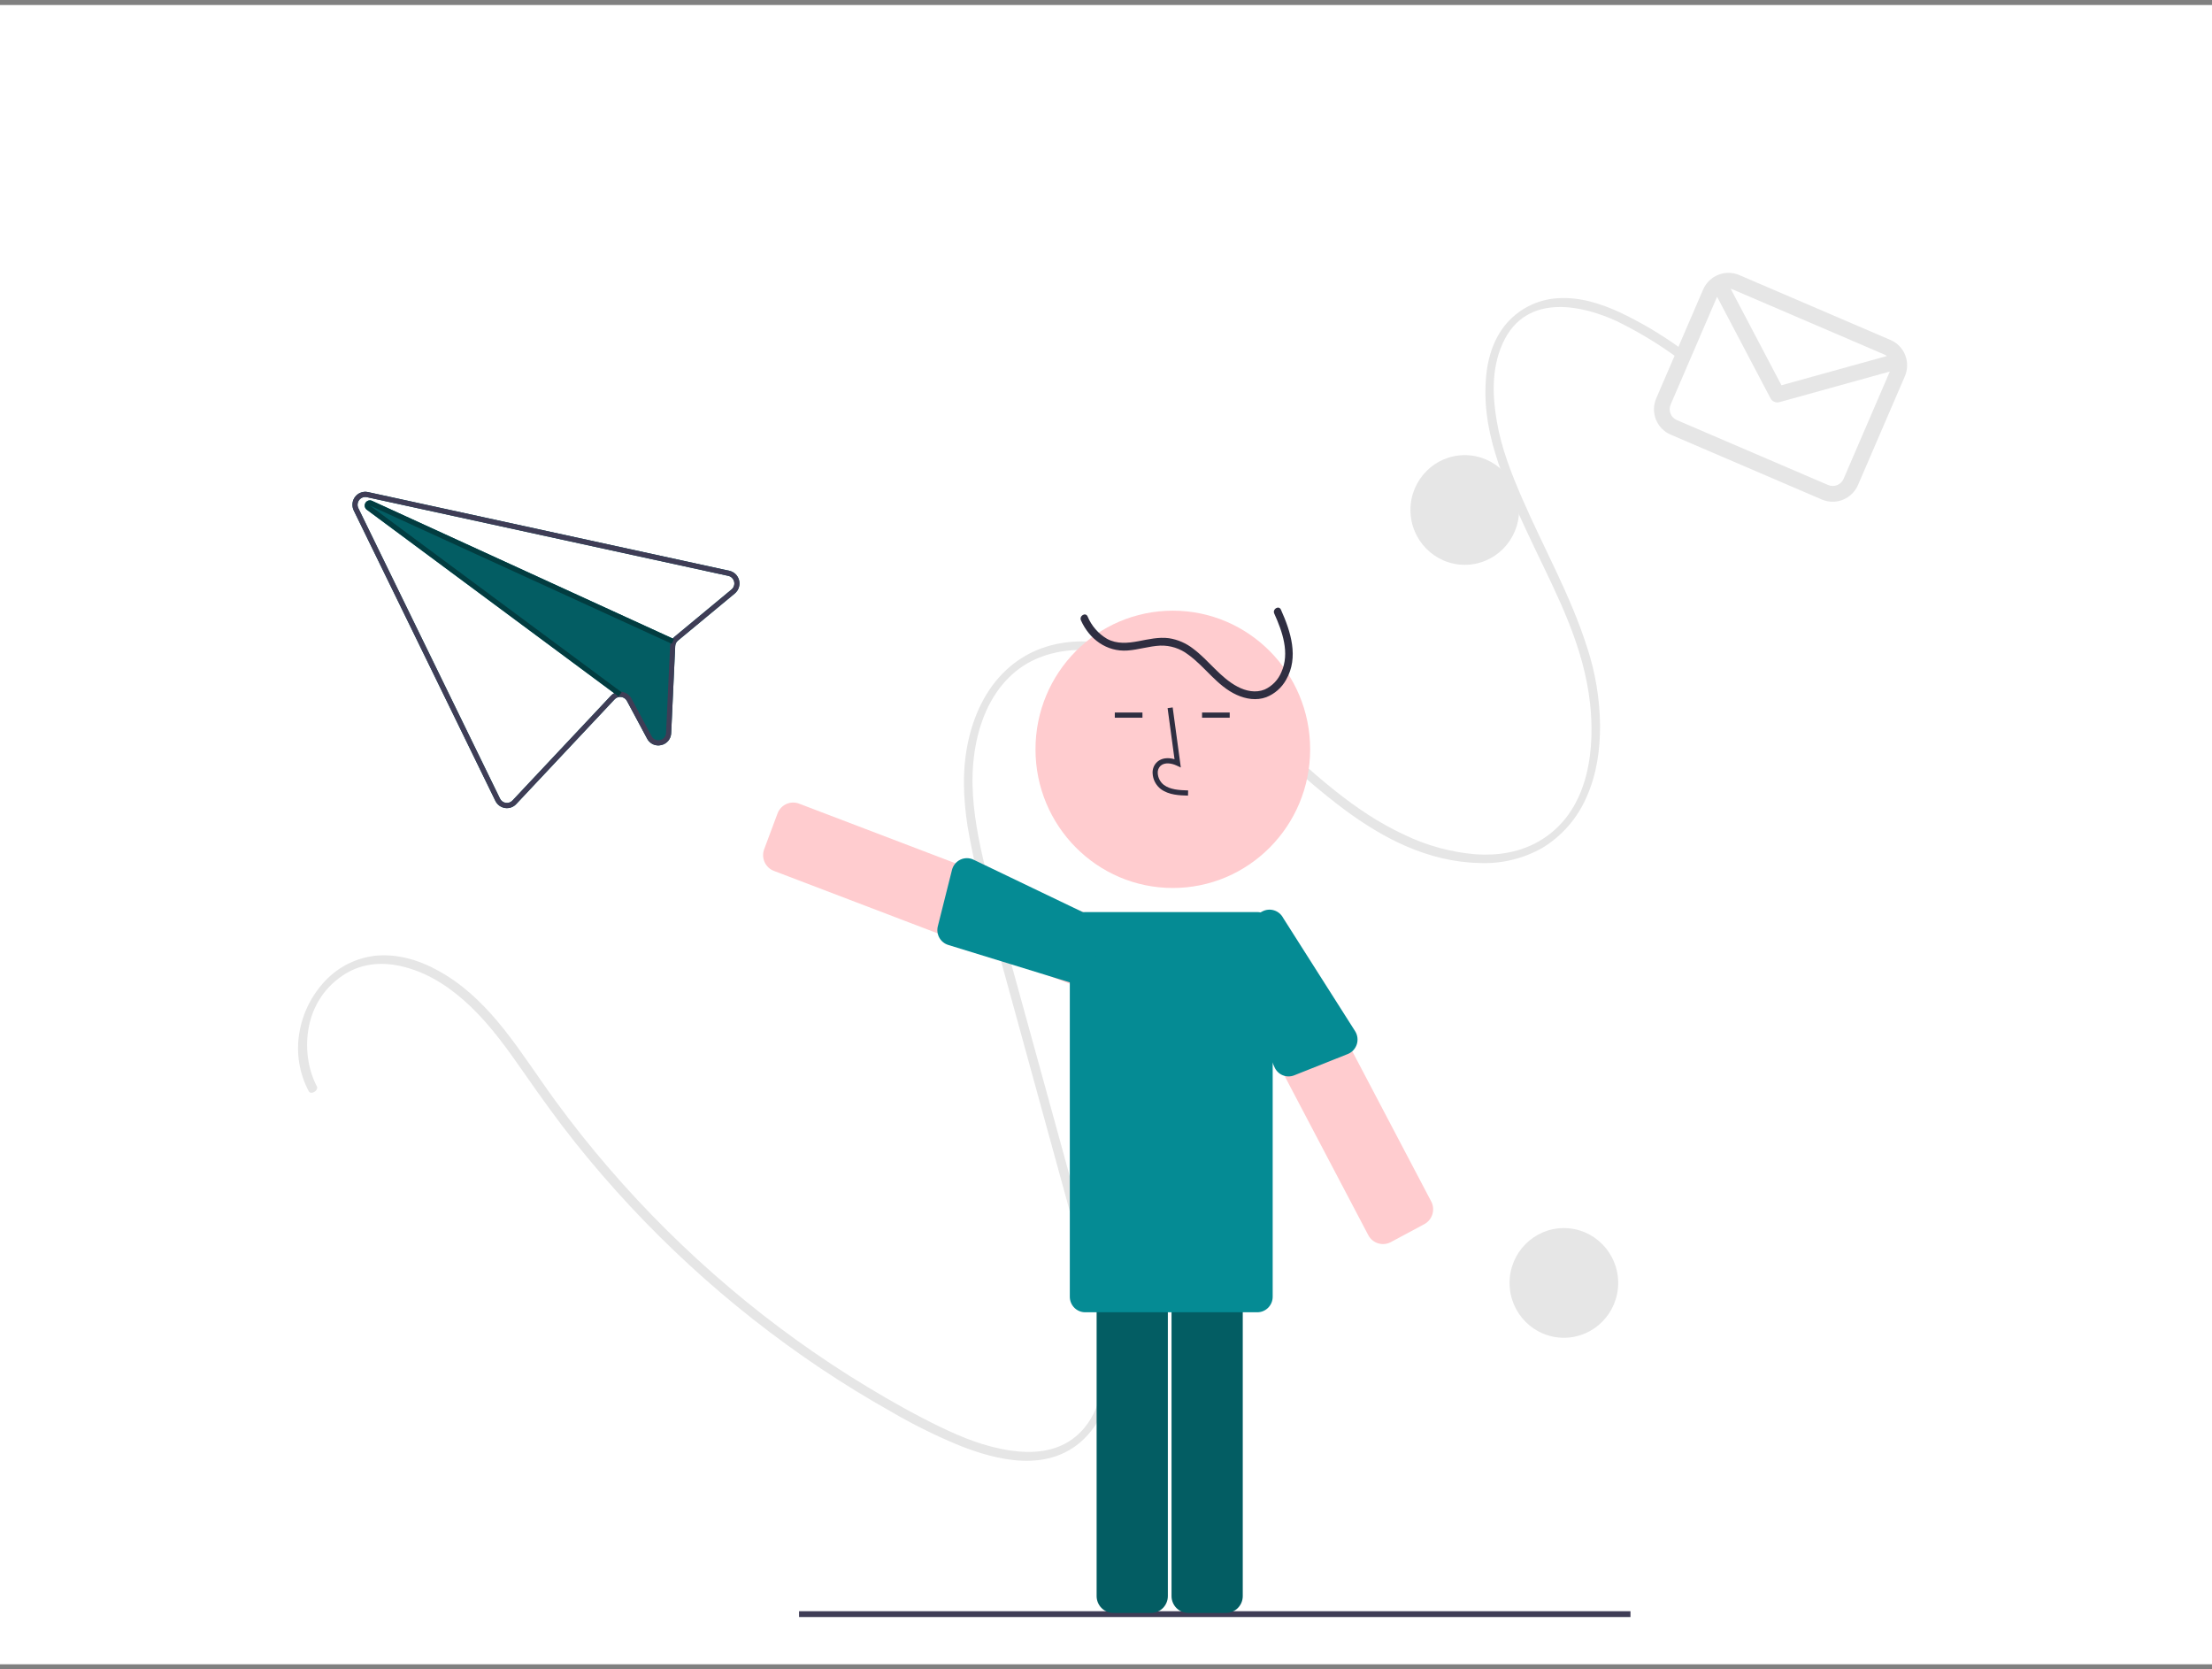 <svg width="220" height="166" viewBox="0 0 220 166" fill="none" xmlns="http://www.w3.org/2000/svg">
<rect x="0" y="0" width="220" height="166" fill="#808080" stroke="none"/>
<g clip-path="url(#clip0_12380_22732)">
<rect width="220" height="165" transform="translate(0 0.5)" fill="white"/>
<g clip-path="url(#clip1_12380_22732)">
<path d="M72.541 56.76L37.06 49.033L36.599 48.933C36.364 48.882 36.12 48.898 35.894 48.981C35.668 49.063 35.47 49.208 35.322 49.4C35.174 49.591 35.083 49.82 35.058 50.062C35.034 50.303 35.078 50.546 35.184 50.764L49.271 79.644C49.362 79.83 49.496 79.99 49.662 80.113C49.827 80.235 50.02 80.316 50.222 80.347C50.426 80.379 50.634 80.361 50.828 80.293C51.023 80.226 51.199 80.112 51.34 79.96L61.124 69.545C61.194 69.469 61.279 69.409 61.373 69.367C61.466 69.326 61.568 69.304 61.67 69.304C61.81 69.302 61.947 69.339 62.067 69.409C62.188 69.48 62.287 69.583 62.354 69.706L64.358 73.448C64.486 73.698 64.693 73.897 64.946 74.014C65.199 74.131 65.484 74.159 65.754 74.094L65.764 74.092C66.039 74.033 66.285 73.883 66.465 73.666C66.644 73.449 66.746 73.177 66.754 72.895L67.155 64.256C67.16 64.148 67.187 64.043 67.234 63.946C67.284 63.85 67.352 63.764 67.435 63.695L73.08 59.017C73.265 58.863 73.404 58.66 73.48 58.43C73.557 58.2 73.567 57.953 73.511 57.718C73.455 57.482 73.334 57.267 73.162 57.098C72.991 56.929 72.775 56.812 72.541 56.76ZM72.757 58.619L67.113 63.297C67.039 63.357 66.972 63.425 66.914 63.5L36.996 49.802C36.97 49.79 36.942 49.78 36.914 49.773C36.799 49.743 36.676 49.755 36.569 49.806C36.461 49.857 36.374 49.945 36.324 50.054C36.273 50.163 36.262 50.286 36.292 50.403C36.322 50.519 36.391 50.621 36.488 50.691L61.087 68.933C60.962 68.999 60.849 69.086 60.754 69.19L50.969 79.605C50.885 79.695 50.779 79.763 50.663 79.804C50.546 79.844 50.422 79.856 50.3 79.837C50.178 79.818 50.062 79.77 49.963 79.697C49.863 79.624 49.783 79.527 49.728 79.415L35.641 50.535C35.578 50.405 35.553 50.259 35.568 50.115C35.583 49.97 35.638 49.833 35.726 49.719C35.815 49.604 35.933 49.517 36.068 49.468C36.203 49.418 36.35 49.408 36.49 49.438L36.962 49.541L72.432 57.265C72.573 57.295 72.702 57.365 72.805 57.467C72.908 57.569 72.981 57.697 73.015 57.839C73.049 57.98 73.043 58.128 72.997 58.266C72.952 58.404 72.869 58.527 72.757 58.619Z" fill="#035D63"/>
<path d="M31.507 108.017C29.957 105.095 29.923 99.79 34.092 96.999C36.159 95.614 38.396 95.678 40.265 96.169C42.849 96.849 45.005 98.367 46.805 100.091C48.882 102.08 50.556 104.444 52.202 106.81C53.826 109.146 55.482 111.452 57.251 113.669C64.177 122.339 72.387 129.89 81.598 136.061C83.872 137.583 86.213 139.021 88.621 140.373C90.866 141.688 93.203 142.841 95.614 143.821C98.856 145.071 104.481 146.77 108.162 142.725C110.114 140.58 110.636 137.759 110.638 135.409C110.641 132.567 109.938 129.944 109.242 127.383C106.005 115.471 102.703 103.59 99.433 91.694C98.67 88.917 97.869 86.153 97.324 83.273C96.815 80.577 96.486 77.725 96.933 74.746C97.323 72.144 98.347 69.184 100.634 67.095C102.531 65.363 104.911 64.716 107.069 64.637C112.412 64.442 117.01 66.959 120.713 69.66C125.315 73.017 129.194 77.166 133.771 80.55C137.467 83.283 141.936 85.712 147.181 85.821C149.355 85.909 151.514 85.385 153.414 84.309C155.352 83.126 156.88 81.37 157.786 79.284C158.845 76.914 159.145 74.445 159.138 72.153C159.111 69.538 158.687 66.944 157.878 64.462C156.213 59.201 153.543 54.536 151.392 49.567C150.337 47.13 149.328 44.615 148.863 41.867C148.469 39.539 148.285 36.771 149.439 34.18C151.82 28.833 157.834 30.552 160.802 31.941C162.792 32.911 164.697 34.046 166.497 35.336C166.883 35.603 167.42 34.828 167.036 34.562C165.146 33.2 163.135 32.016 161.028 31.023C159.213 30.209 157.184 29.517 154.934 29.655C153.915 29.714 152.918 29.986 152.009 30.456C151.099 30.925 150.296 31.581 149.654 32.38C148.033 34.435 147.719 37.016 147.736 39.147C147.758 41.964 148.46 44.537 149.351 46.977C150.29 49.546 151.438 51.991 152.596 54.425C154.911 59.289 157.512 64.199 158.144 69.965C158.587 73.999 158.273 80.342 153.422 83.439C151.269 84.814 148.848 85.102 146.727 84.95C144.272 84.738 141.879 84.079 139.664 83.008C129.636 78.371 124.079 68.097 113.151 64.674C109.435 63.51 104.078 62.893 100.063 66.636C97.977 68.581 96.852 71.206 96.309 73.65C95.659 76.578 95.818 79.426 96.221 82.095C96.689 84.865 97.32 87.604 98.111 90.297C98.929 93.282 99.749 96.266 100.572 99.25L105.551 117.364L108.025 126.364C108.78 129.111 109.618 131.868 109.766 134.874C109.887 137.335 109.497 140.746 107.004 142.836C105.024 144.496 102.505 144.529 100.535 144.247C97.985 143.881 95.678 142.943 93.507 141.893C91.003 140.681 88.594 139.321 86.242 137.9C81.426 134.987 76.85 131.695 72.557 128.053C68.272 124.423 64.275 120.464 60.603 116.212C58.747 114.063 56.977 111.84 55.293 109.542C53.557 107.172 51.969 104.681 50.147 102.383C48.499 100.304 46.638 98.391 44.349 96.972C42.437 95.788 40.109 94.829 37.5 95.022C35.538 95.202 33.705 96.095 32.346 97.532C30.989 98.966 30.091 100.775 29.769 102.722C29.436 104.705 29.764 106.74 30.704 108.51C30.925 108.927 31.729 108.437 31.507 108.017Z" fill="#E6E6E6"/>
<path d="M162.163 160.223H79.472V160.8H162.163V160.223Z" fill="#3F3D56"/>
<path d="M155.539 133.03C158.522 133.03 160.941 130.588 160.941 127.577C160.941 124.565 158.522 122.123 155.539 122.123C152.555 122.123 150.137 124.565 150.137 127.577C150.137 130.588 152.555 133.03 155.539 133.03Z" fill="#E6E6E6"/>
<path d="M145.682 56.166C148.666 56.166 151.084 53.724 151.084 50.712C151.084 47.7 148.666 45.259 145.682 45.259C142.699 45.259 140.28 47.7 140.28 50.712C140.28 53.724 142.699 56.166 145.682 56.166Z" fill="#E6E6E6"/>
<path d="M188.033 33.812L172.981 27.352C172.316 27.067 171.563 27.059 170.889 27.33C170.215 27.602 169.674 28.129 169.385 28.798L164.725 39.613C164.437 40.282 164.426 41.038 164.692 41.712C164.959 42.387 165.482 42.927 166.146 43.213L181.198 49.674C181.864 49.959 182.616 49.967 183.29 49.696C183.964 49.424 184.505 48.896 184.794 48.228L189.454 37.413C189.742 36.743 189.754 35.988 189.487 35.313C189.221 34.639 188.698 34.099 188.033 33.812ZM187.412 35.254C187.502 35.293 187.586 35.343 187.663 35.404L177.179 38.311L172.133 28.723C172.211 28.738 172.287 28.762 172.36 28.794L187.412 35.254ZM181.82 48.232L166.768 41.771C166.483 41.649 166.259 41.417 166.144 41.128C166.03 40.839 166.035 40.515 166.159 40.228L170.777 29.511L176.088 39.603C176.171 39.76 176.304 39.884 176.467 39.954C176.63 40.025 176.812 40.037 176.983 39.989L187.957 36.946L183.361 47.612C183.237 47.899 183.005 48.125 182.716 48.241C182.427 48.358 182.105 48.354 181.82 48.232Z" fill="#E6E6E6"/>
<path d="M116.646 88.302C124.189 88.302 130.304 82.129 130.304 74.514C130.304 66.9 124.189 60.727 116.646 60.727C109.103 60.727 102.988 66.9 102.988 74.514C102.988 82.129 109.103 88.302 116.646 88.302Z" fill="#FFCCCF"/>
<path d="M114.493 160.393H110.726C110.286 160.392 109.865 160.216 109.554 159.902C109.243 159.588 109.068 159.162 109.067 158.718V127.027C109.068 126.583 109.243 126.157 109.554 125.843C109.865 125.529 110.286 125.353 110.726 125.352H114.493C114.933 125.353 115.354 125.529 115.665 125.843C115.976 126.157 116.151 126.583 116.152 127.027V158.718C116.151 159.162 115.976 159.588 115.665 159.902C115.354 160.216 114.933 160.392 114.493 160.393Z" fill="#035D63"/>
<path d="M121.943 160.393H118.176C117.737 160.392 117.315 160.216 117.004 159.902C116.693 159.588 116.518 159.162 116.518 158.718V127.027C116.518 126.583 116.693 126.157 117.004 125.843C117.315 125.529 117.737 125.353 118.176 125.352H121.943C122.383 125.353 122.804 125.529 123.115 125.843C123.426 126.157 123.601 126.583 123.602 127.027V158.718C123.601 159.162 123.426 159.588 123.115 159.902C122.804 160.216 122.383 160.392 121.943 160.393Z" fill="#035D63"/>
<path d="M137.552 123.713C137.387 123.713 137.222 123.688 137.064 123.639C136.856 123.575 136.662 123.47 136.494 123.33C136.326 123.189 136.187 123.017 136.085 122.823L121.369 94.829C121.267 94.634 121.204 94.422 121.183 94.203C121.163 93.984 121.185 93.763 121.249 93.553C121.312 93.343 121.417 93.147 121.555 92.978C121.694 92.808 121.865 92.668 122.057 92.564L125.384 90.782C125.576 90.679 125.787 90.615 126.004 90.594C126.221 90.573 126.44 90.596 126.648 90.66C126.856 90.724 127.05 90.83 127.218 90.97C127.386 91.11 127.525 91.282 127.627 91.476L142.342 119.47C142.445 119.664 142.508 119.877 142.529 120.096C142.549 120.315 142.527 120.536 142.463 120.746C142.399 120.956 142.295 121.152 142.156 121.321C142.018 121.491 141.847 121.631 141.655 121.734L138.328 123.517C138.089 123.645 137.823 123.713 137.552 123.713Z" fill="#FFCCCF"/>
<path d="M106.918 97.91C106.719 97.91 106.521 97.873 106.335 97.802H106.335L76.968 86.602C76.764 86.525 76.577 86.407 76.419 86.256C76.26 86.106 76.132 85.925 76.043 85.725C75.953 85.524 75.904 85.308 75.897 85.088C75.891 84.869 75.927 84.65 76.004 84.444L77.333 80.887C77.49 80.472 77.803 80.137 78.204 79.954C78.605 79.772 79.061 79.757 79.473 79.914L108.839 91.111C109.25 91.269 109.582 91.585 109.763 91.989C109.944 92.393 109.96 92.853 109.806 93.269L108.475 96.826C108.354 97.145 108.141 97.419 107.863 97.613C107.585 97.806 107.255 97.91 106.918 97.91Z" fill="#FFCCCF"/>
<path d="M125.046 90.698H107.933C107.087 90.698 106.401 91.39 106.401 92.243V128.949C106.401 129.803 107.087 130.495 107.933 130.495H125.046C125.892 130.495 126.578 129.803 126.578 128.949V92.243C126.578 91.39 125.892 90.698 125.046 90.698Z" fill="#058B94"/>
<path d="M126.734 61.012C127.536 62.79 128.304 64.938 127.441 66.84C127.124 67.608 126.529 68.226 125.778 68.568C124.888 68.927 123.917 68.722 123.092 68.289C121.355 67.376 120.236 65.68 118.685 64.519C117.979 63.964 117.144 63.601 116.26 63.464C115.241 63.33 114.229 63.572 113.232 63.76C112.172 63.959 111.077 64.064 110.096 63.521C109.233 63.012 108.557 62.233 108.171 61.302C107.969 60.849 107.309 61.242 107.51 61.692C108.345 63.561 110.07 64.835 112.143 64.688C113.239 64.61 114.299 64.252 115.398 64.201C116.4 64.168 117.383 64.485 118.18 65.099C119.883 66.325 121.038 68.206 122.992 69.096C123.913 69.516 124.969 69.691 125.94 69.329C126.778 69 127.477 68.386 127.915 67.594C129.197 65.365 128.373 62.789 127.395 60.622C127.191 60.17 126.531 60.562 126.734 61.012Z" fill="#2F2E41"/>
<path d="M118.155 79.118C117.312 79.094 116.261 79.065 115.453 78.468C115.212 78.283 115.014 78.047 114.873 77.777C114.732 77.507 114.651 77.209 114.636 76.904C114.621 76.687 114.657 76.47 114.739 76.269C114.821 76.068 114.949 75.889 115.111 75.746C115.533 75.386 116.15 75.301 116.815 75.499L116.126 70.417L116.632 70.347L117.442 76.321L117.02 76.126C116.53 75.899 115.858 75.783 115.44 76.14C115.338 76.233 115.258 76.349 115.207 76.478C115.156 76.607 115.135 76.747 115.146 76.885C115.159 77.112 115.219 77.334 115.324 77.535C115.429 77.737 115.575 77.913 115.754 78.052C116.383 78.516 117.22 78.576 118.17 78.603L118.155 79.118Z" fill="#2F2E41"/>
<path d="M113.625 70.855H110.876V71.37H113.625V70.855Z" fill="#2F2E41"/>
<path d="M122.304 70.855H119.555V71.37H122.304V70.855Z" fill="#2F2E41"/>
<path d="M106.38 97.682L94.311 93.967C93.935 93.851 93.617 93.593 93.424 93.247C93.231 92.901 93.177 92.493 93.274 92.108L94.683 86.503C94.738 86.282 94.842 86.076 94.986 85.9C95.13 85.724 95.311 85.582 95.516 85.485C95.72 85.388 95.944 85.337 96.17 85.338C96.396 85.338 96.62 85.389 96.824 85.488L108.795 91.232C109.174 91.377 109.481 91.668 109.648 92.042C109.815 92.415 109.829 92.84 109.687 93.223L108.355 96.781C108.211 97.165 107.923 97.475 107.552 97.644C107.182 97.813 106.76 97.826 106.38 97.682Z" fill="#058B94"/>
<path d="M121.585 94.511L126.761 106.128C126.922 106.49 127.215 106.776 127.58 106.926C127.944 107.075 128.352 107.078 128.718 106.932L134.047 104.813C134.258 104.729 134.447 104.599 134.602 104.433C134.757 104.266 134.873 104.067 134.943 103.85C135.013 103.633 135.034 103.402 135.004 103.176C134.975 102.949 134.897 102.732 134.775 102.54L127.617 91.278C127.427 90.916 127.102 90.646 126.714 90.526C126.326 90.406 125.907 90.445 125.548 90.636L122.22 92.419C121.861 92.612 121.593 92.94 121.474 93.333C121.355 93.725 121.394 94.149 121.585 94.511Z" fill="#058B94"/>
<path d="M72.541 56.76L37.06 49.033L36.599 48.933C36.364 48.882 36.12 48.898 35.894 48.981C35.668 49.063 35.47 49.208 35.322 49.4C35.174 49.591 35.083 49.82 35.058 50.062C35.034 50.303 35.078 50.546 35.184 50.764L49.271 79.644C49.362 79.83 49.496 79.99 49.662 80.113C49.827 80.235 50.02 80.316 50.222 80.347C50.426 80.379 50.634 80.361 50.828 80.293C51.023 80.226 51.199 80.112 51.34 79.96L61.124 69.545C61.194 69.469 61.279 69.409 61.373 69.367C61.466 69.326 61.568 69.304 61.67 69.304C61.81 69.302 61.947 69.339 62.067 69.409C62.188 69.48 62.287 69.583 62.354 69.706L64.358 73.448C64.486 73.698 64.693 73.897 64.946 74.014C65.199 74.131 65.484 74.159 65.754 74.094L65.764 74.092C66.039 74.033 66.285 73.883 66.465 73.666C66.644 73.449 66.746 73.177 66.754 72.895L67.155 64.256C67.16 64.148 67.187 64.043 67.234 63.946C67.284 63.85 67.352 63.764 67.435 63.695L73.08 59.017C73.265 58.863 73.404 58.66 73.48 58.43C73.557 58.2 73.567 57.953 73.511 57.718C73.455 57.482 73.334 57.267 73.162 57.098C72.991 56.929 72.775 56.812 72.541 56.76H72.541ZM72.757 58.619L67.113 63.297C67.039 63.357 66.972 63.425 66.914 63.5C66.861 63.566 66.816 63.639 66.778 63.715C66.739 63.793 66.708 63.875 66.685 63.96L66.686 63.962C66.663 64.051 66.649 64.141 66.646 64.233L66.245 72.871C66.241 73.041 66.181 73.205 66.073 73.335C65.965 73.466 65.817 73.555 65.652 73.589L65.647 73.591C65.484 73.631 65.313 73.615 65.16 73.546C65.008 73.476 64.883 73.356 64.807 73.206L62.802 69.461C62.699 69.268 62.549 69.105 62.365 68.988C62.182 68.87 61.973 68.802 61.756 68.789L61.754 68.79C61.724 68.788 61.695 68.787 61.667 68.788C61.465 68.788 61.266 68.838 61.087 68.933C60.962 68.999 60.85 69.086 60.754 69.19L50.969 79.605C50.885 79.695 50.779 79.763 50.663 79.804C50.546 79.844 50.422 79.856 50.3 79.837C50.178 79.818 50.062 79.77 49.963 79.697C49.863 79.624 49.783 79.527 49.728 79.415L35.641 50.535C35.578 50.405 35.553 50.259 35.568 50.115C35.583 49.97 35.638 49.833 35.726 49.719C35.815 49.604 35.933 49.517 36.068 49.468C36.203 49.418 36.35 49.408 36.49 49.438L36.962 49.541L72.432 57.265C72.573 57.295 72.702 57.365 72.805 57.467C72.908 57.569 72.981 57.697 73.015 57.839C73.049 57.98 73.043 58.128 72.997 58.266C72.952 58.404 72.869 58.527 72.757 58.619Z" fill="#3F3D56"/>
<path d="M67.027 63.551L66.816 64.02L66.686 63.962L66.685 63.96L36.791 50.276L61.754 68.79L61.756 68.789L61.822 68.841L61.521 69.256L61.087 68.933L36.488 50.691C36.391 50.621 36.322 50.519 36.292 50.403C36.262 50.286 36.273 50.163 36.324 50.054C36.374 49.945 36.461 49.857 36.569 49.806C36.676 49.755 36.799 49.743 36.914 49.773C36.942 49.78 36.97 49.79 36.996 49.802L66.914 63.5L67.027 63.551Z" fill="#023C40"/>
</g>
</g>
<defs>
<clipPath id="clip0_12380_22732">
<rect width="220" height="165" fill="white" transform="translate(0 0.5)"/>
</clipPath>
<clipPath id="clip1_12380_22732">
<rect width="168" height="165" fill="white" transform="translate(26 0.5)"/>
</clipPath>
</defs>
</svg>
